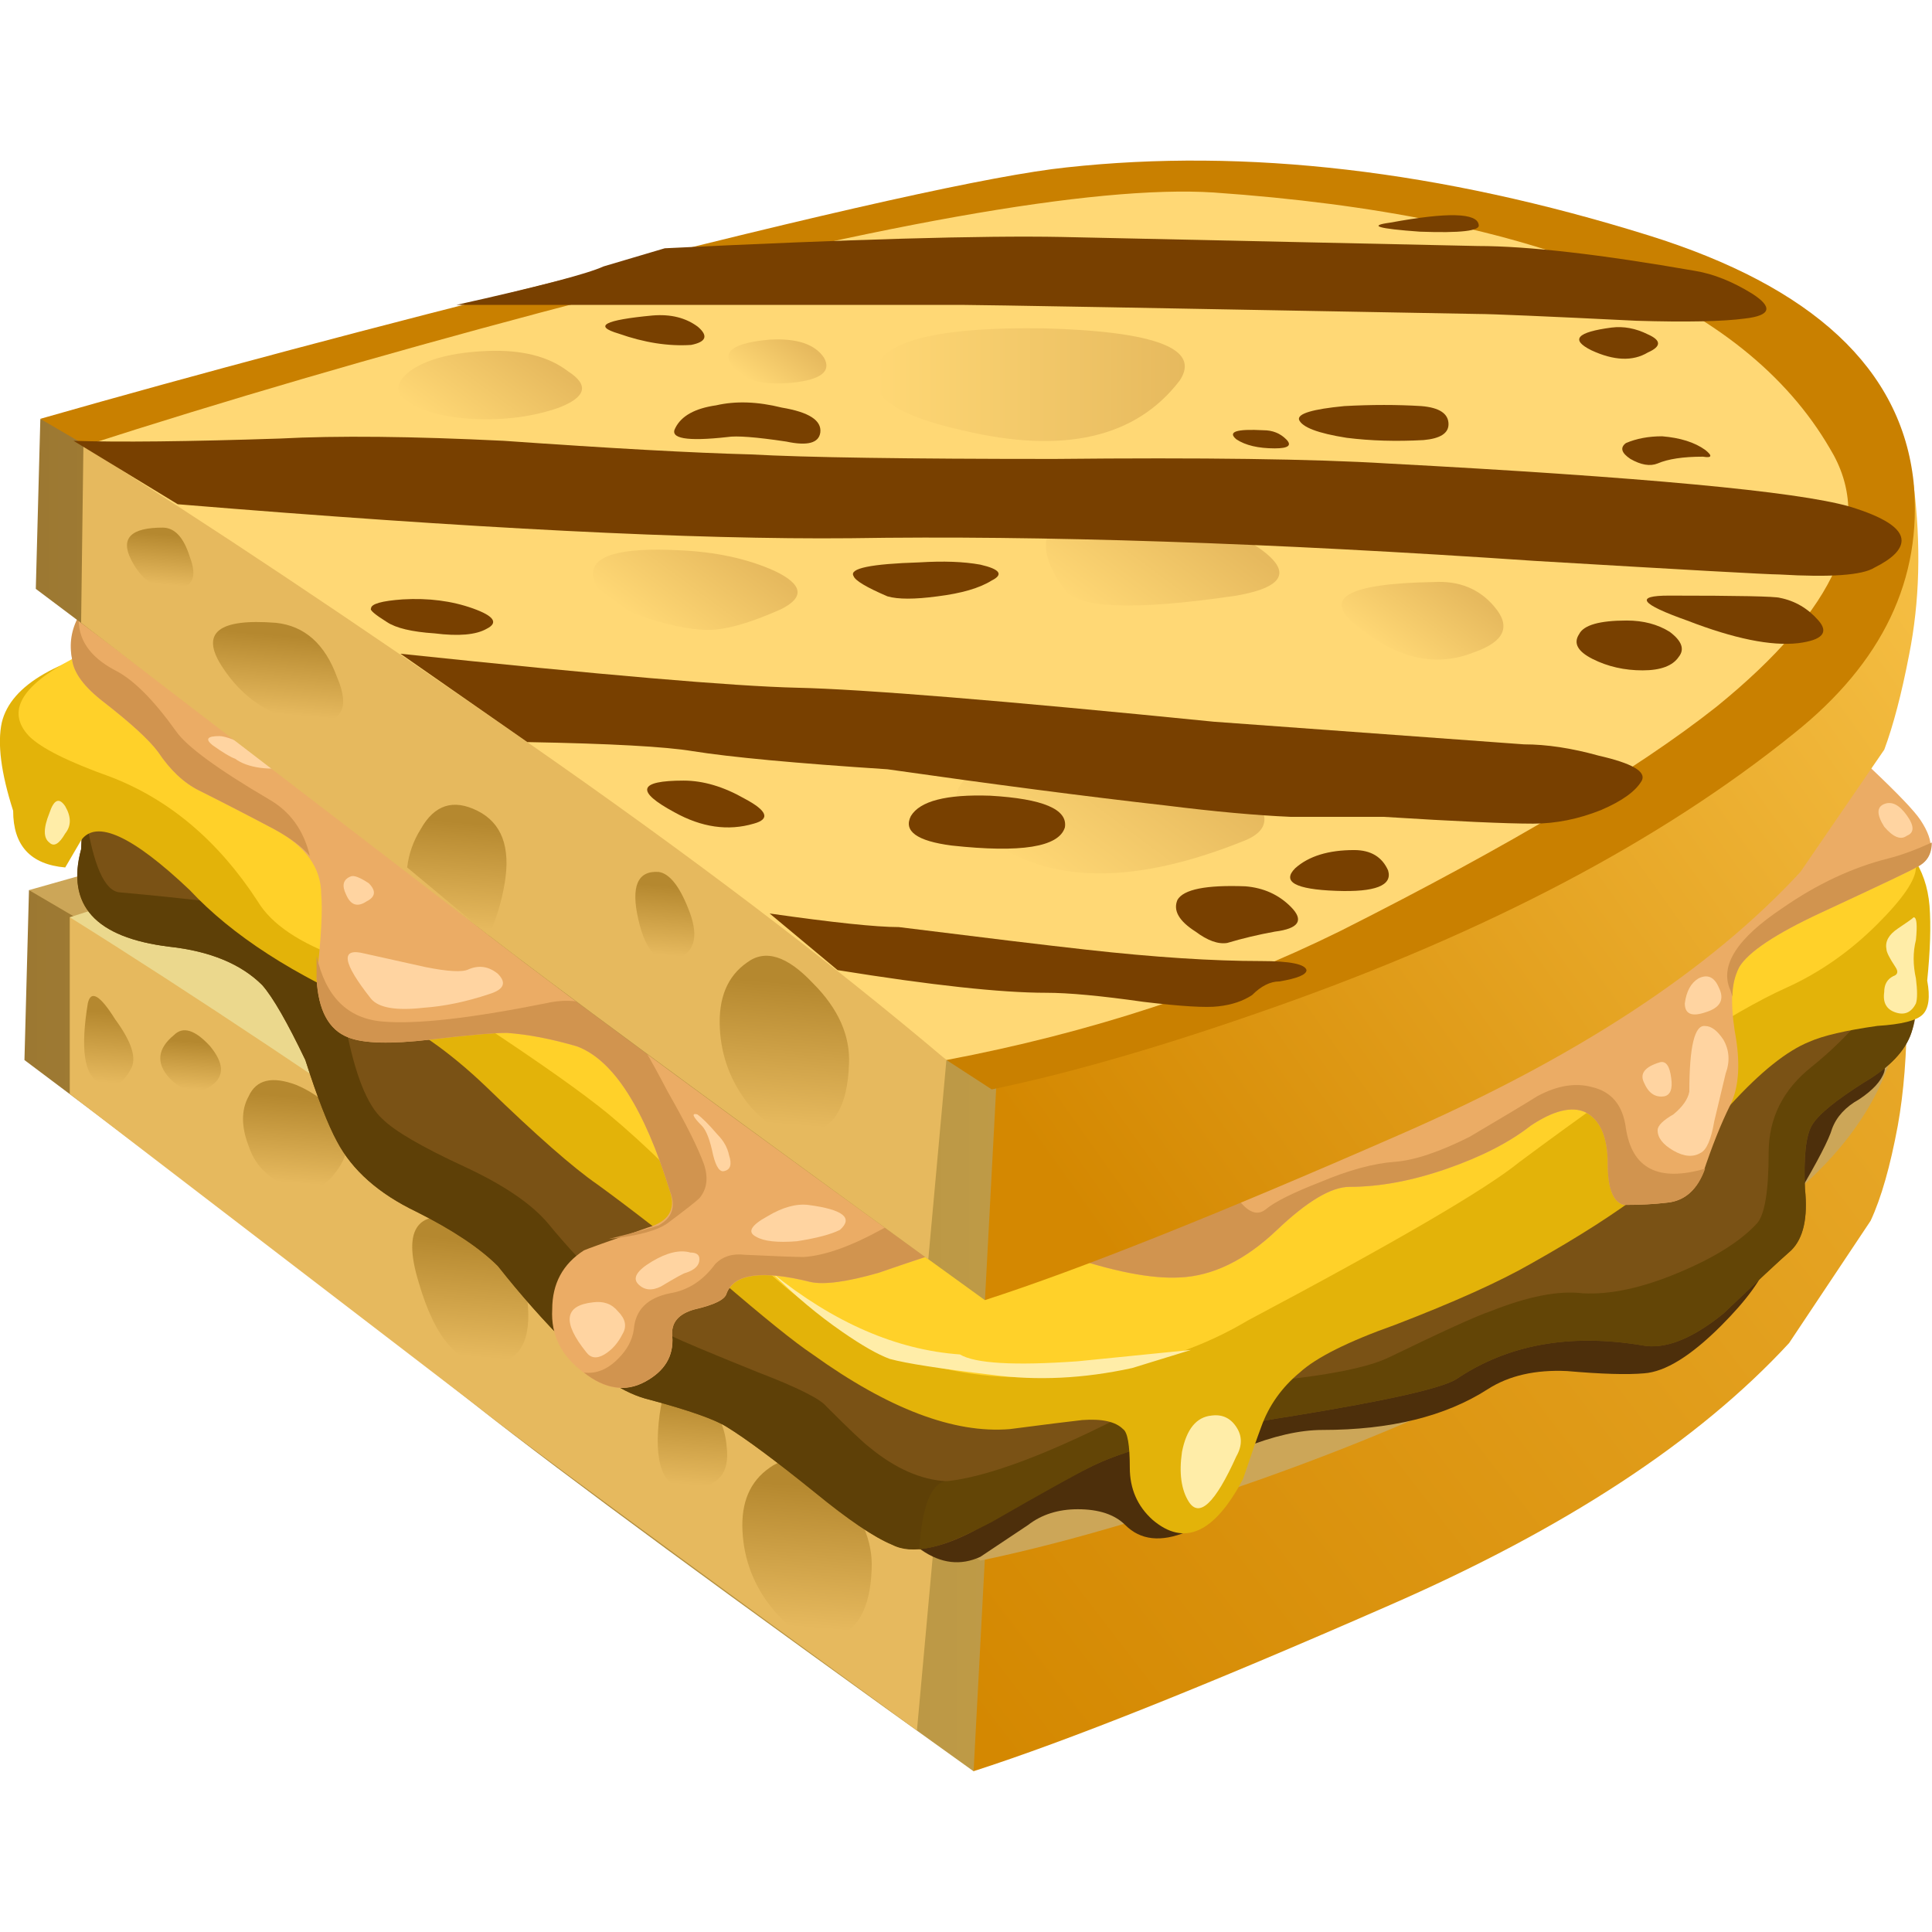 <?xml version="1.0" encoding="UTF-8" standalone="no"?>
<!-- Generator: Adobe Illustrator 15.1.0, SVG Export Plug-In . SVG Version: 6.00 Build 0)  -->

<svg
   xmlns:dc="http://purl.org/dc/elements/1.1/"
   xmlns:cc="http://creativecommons.org/ns#"
   xmlns:rdf="http://www.w3.org/1999/02/22-rdf-syntax-ns#"
   xmlns:svg="http://www.w3.org/2000/svg"
   xmlns="http://www.w3.org/2000/svg"
   xmlns:xlink="http://www.w3.org/1999/xlink"
   xmlns:sodipodi="http://sodipodi.sourceforge.net/DTD/sodipodi-0.dtd"
   xmlns:inkscape="http://www.inkscape.org/namespaces/inkscape"
   version="1.1"
   id="flash0.ai"
   x="0px"
   y="0px"
   width="256"
   height="256"
   viewBox="0 0 256 256"
   xml:space="preserve"
   sodipodi:docname="sandwich_panini.svg"
   inkscape:version="0.92.4 (5da689c313, 2019-01-14)"><title
   id="title1418">Panini</title><defs
   id="defs609" /><sodipodi:namedview
   pagecolor="#ffffff"
   bordercolor="#666666"
   borderopacity="1"
   objecttolerance="10"
   gridtolerance="10"
   guidetolerance="10"
   inkscape:pageopacity="0"
   inkscape:pageshadow="2"
   inkscape:window-width="1920"
   inkscape:window-height="1025"
   id="namedview607"
   showgrid="false"
   inkscape:zoom="0.85437383"
   inkscape:cx="-105.11098"
   inkscape:cy="88.77452"
   inkscape:window-x="-8"
   inkscape:window-y="-8"
   inkscape:window-maximized="1"
   inkscape:current-layer="flash0.ai"
   fit-margin-top="0"
   fit-margin-left="0"
   fit-margin-right="0"
   fit-margin-bottom="0" />
<symbol
   id="flash0.ai_x5F_2_x2F_Layer_13_copy_x2F__x3C_Path_x3E_"
   viewBox="-0.033 -1.033 2.586 1.033"
   transform="translate(-20.719,220.7)">
	<g
   id="Layer_1_21_">
		<path
   style="clip-rule:evenodd;fill:#784000;fill-rule:evenodd"
   d="m 1.75,0 c 1,0 1.067,-0.233 0.2,-0.7 C 1.35,-1.033 0.767,-1.117 0.2,-0.95 -0.167,-0.85 -0.1,-0.666 0.4,-0.4 0.867,-0.133 1.317,0 1.75,0 Z"
   id="path2"
   inkscape:connector-curvature="0" />
	</g>
</symbol>
<symbol
   id="flash0.ai_x5F_2_x2F_Layer_13_copy_x2F__x3C_Path_x3E__x5F_1"
   viewBox="-0.012 -1.257 2.694 1.263"
   transform="translate(-20.719,220.7)">
	<g
   id="Layer_1_20_">
		<path
   style="clip-rule:evenodd;fill:#784000;fill-rule:evenodd"
   d="M 2.65,-0.3 C 2.75,-0.533 2.617,-0.767 2.25,-1 1.983,-1.2 1.75,-1.283 1.55,-1.25 1.217,-1.15 0.867,-1.067 0.5,-1 c -0.533,0.067 -0.65,0.25 -0.35,0.55 0.267,0.267 0.6,0.417 1,0.45 0.867,0.033 1.367,-0.067 1.5,-0.3 z"
   id="path6"
   inkscape:connector-curvature="0" />
	</g>
</symbol>
<symbol
   id="flash0.ai_x5F_2_x2F_Layer_13_copy_x2F__x3C_Path_x3E__x5F_10"
   viewBox="-0.044 -0.657 2.189 0.664"
   transform="translate(-20.719,220.7)">
	<g
   id="Layer_1_11_">
		<path
   style="clip-rule:evenodd;fill:#784000;fill-rule:evenodd"
   d="m 1.1,0 c 1.066,-0.1 1.316,-0.233 0.75,-0.4 -0.567,-0.2 -1.1,-0.283 -1.6,-0.25 -0.333,0.066 -0.383,0.2 -0.15,0.4 0.267,0.2 0.6,0.283 1,0.25 z"
   id="path10"
   inkscape:connector-curvature="0" />
	</g>
</symbol>
<symbol
   id="flash0.ai_x5F_2_x2F_Layer_13_copy_x2F__x3C_Path_x3E__x5F_11"
   viewBox="-0.003 -0.895 3.229 0.909"
   transform="translate(-20.719,220.7)">
	<g
   id="Layer_1_10_">
		<path
   style="clip-rule:evenodd;fill:#784000;fill-rule:evenodd"
   d="m 2.05,-0.75 c -0.2,0.033 -0.633,0 -1.3,-0.1 -0.467,-0.1 -0.717,-0.033 -0.75,0.2 -0.033,0.267 0.25,0.45 0.85,0.55 0.533,0.133 1.017,0.15 1.45,0.05 0.467,-0.067 0.767,-0.233 0.9,-0.5 0.133,-0.233 -0.25,-0.3 -1.15,-0.2 z"
   id="path14"
   inkscape:connector-curvature="0" />
	</g>
</symbol>
<symbol
   id="flash0.ai_x5F_2_x2F_Layer_13_copy_x2F__x3C_Path_x3E__x5F_12"
   viewBox="-0.012 -0.4 1.237 0.408"
   transform="translate(-20.719,220.7)">
	<g
   id="Layer_1_9_">
		<path
   style="clip-rule:evenodd;fill:#784000;fill-rule:evenodd"
   d="M 1.15,-0.2 C 0.95,-0.333 0.667,-0.4 0.3,-0.4 c -0.3,0 -0.383,0.067 -0.25,0.2 0.133,0.133 0.3,0.2 0.5,0.2 0.6,0.033 0.8,-0.033 0.6,-0.2 z"
   id="path18"
   inkscape:connector-curvature="0" />
	</g>
</symbol>
<symbol
   id="flash0.ai_x5F_2_x2F_Layer_13_copy_x2F__x3C_Path_x3E__x5F_13"
   viewBox="0 -0.767 3.302 0.792"
   transform="translate(-20.719,220.7)">
	<g
   id="Layer_1_8_">
		<path
   style="clip-rule:evenodd;fill:#784000;fill-rule:evenodd"
   d="M 0.55,-0.75 C 0.183,-0.717 0,-0.6 0,-0.4 0,-0.167 0.2,-0.033 0.6,0 1.133,0.033 1.7,0.033 2.3,0 3,-0.067 3.334,-0.167 3.3,-0.3 3.233,-0.467 2.883,-0.6 2.25,-0.7 1.717,-0.767 1.15,-0.783 0.55,-0.75 Z"
   id="path22"
   inkscape:connector-curvature="0" />
	</g>
</symbol>
<symbol
   id="flash0.ai_x5F_2_x2F_Layer_13_copy_x2F__x3C_Path_x3E__x5F_14"
   viewBox="0.086 -0.633 1.944 0.633"
   transform="translate(-20.719,220.7)">
	<g
   id="Layer_1_7_">
		<path
   style="clip-rule:evenodd;fill:#784000;fill-rule:evenodd"
   d="m 1.25,-0.6 c -0.233,0.1 -0.567,0.15 -1,0.15 -0.2,-0.033 -0.217,0.017 -0.05,0.15 0.233,0.167 0.55,0.267 0.95,0.3 0.3,0 0.567,-0.05 0.8,-0.15 0.133,-0.1 0.1,-0.217 -0.1,-0.35 -0.233,-0.133 -0.433,-0.167 -0.6,-0.1 z"
   id="path26"
   inkscape:connector-curvature="0" />
	</g>
</symbol>
<symbol
   id="flash0.ai_x5F_2_x2F_Layer_13_copy_x2F__x3C_Path_x3E__x5F_15"
   viewBox="-0.016 -1.867 28.916 1.874"
   transform="translate(-20.719,220.7)">
	<g
   id="Layer_1_6_">
		<path
   style="clip-rule:evenodd;fill:#784000;fill-rule:evenodd"
   d="M 25.65,-0.65 C 26.017,-0.817 27.1,-1.1 28.9,-1.5 H 17.7 c -0.367,0 -4.15,-0.067 -11.35,-0.2 -0.3,0 -1.467,-0.05 -3.5,-0.15 -1.1,-0.033 -1.9,-0.017 -2.4,0.05 -0.567,0.067 -0.617,0.25 -0.15,0.55 0.434,0.267 0.85,0.433 1.25,0.5 2.1,0.367 3.7,0.55 4.8,0.55 l 9.2,0.2 c 1.733,0.033 4.65,-0.05 8.75,-0.25 z"
   id="path30"
   inkscape:connector-curvature="0" />
	</g>
</symbol>
<symbol
   id="flash0.ai_x5F_2_x2F_Layer_13_copy_x2F__x3C_Path_x3E__x5F_16"
   viewBox="0 -3.079 40.35 3.069"
   transform="translate(-20.719,220.7)">
	<g
   id="Layer_1_5_">
		<path
   style="clip-rule:evenodd;fill:#784000;fill-rule:evenodd"
   d="M 38.05,-1.5 C 31.583,-2.033 26.633,-2.283 23.2,-2.25 19,-2.183 13.967,-2.35 8.1,-2.75 4.733,-2.95 2.933,-3.05 2.7,-3.05 1.567,-3.117 0.867,-3.067 0.6,-2.9 0.2,-2.7 0,-2.5 0,-2.3 c 0,0.267 0.383,0.517 1.15,0.75 1.167,0.333 4.567,0.65 10.2,0.95 1.633,0.1 4.083,0.133 7.35,0.1 3.267,0 5.5,0.033 6.7,0.1 1.267,0.033 3.083,0.133 5.45,0.3 2.033,0.1 3.683,0.117 4.95,0.05 2.034,-0.067 3.55,-0.083 4.55,-0.05 z"
   id="path34"
   inkscape:connector-curvature="0" />
	</g>
</symbol>
<symbol
   id="flash0.ai_x5F_2_x2F_Layer_13_copy_x2F__x3C_Path_x3E__x5F_17"
   viewBox="-0.018 -3.75 27.418 3.75"
   transform="translate(-20.719,220.7)">
	<g
   id="Layer_1_4_">
		<path
   style="clip-rule:evenodd;fill:#784000;fill-rule:evenodd"
   d="m 27.4,0 -2.8,-1.95 c -1.833,-0.033 -3.05,-0.1 -3.65,-0.2 -0.833,-0.133 -2.267,-0.267 -4.3,-0.4 -2.333,-0.333 -4.383,-0.6 -6.15,-0.8 -1.067,-0.133 -1.983,-0.217 -2.75,-0.25 -0.8,0 -1.483,0 -2.05,0 C 4.1,-3.7 3,-3.75 2.4,-3.75 c -0.5,0 -1,0.1 -1.5,0.3 -0.467,0.2 -0.767,0.417 -0.9,0.65 -0.1,0.2 0.217,0.383 0.95,0.55 C 1.55,-2.083 2.1,-2 2.6,-2 l 6.85,0.5 c 4.667,0.467 7.733,0.717 9.2,0.75 1.4,0.033 4.317,0.283 8.75,0.75 z"
   id="path38"
   inkscape:connector-curvature="0" />
	</g>
</symbol>
<symbol
   id="flash0.ai_x5F_2_x2F_Layer_13_copy_x2F__x3C_Path_x3E__x5F_18"
   viewBox="0 -2.062 11.85 2.062"
   transform="translate(-20.719,220.7)">
	<g
   id="Layer_1_3_">
		<path
   style="clip-rule:evenodd;fill:#784000;fill-rule:evenodd"
   d="m 10.35,-1.25 c -2.067,-0.333 -3.6,-0.5 -4.6,-0.5 -0.5,0 -1.217,-0.067 -2.15,-0.2 C 2.767,-2.05 2.217,-2.083 1.95,-2.05 1.65,-2.017 1.4,-1.933 1.2,-1.8 1,-1.6 0.8,-1.5 0.6,-1.5 0.2,-1.433 0,-1.35 0,-1.25 c 0.033,0.133 0.367,0.2 1,0.2 1.067,0 2.35,0.083 3.85,0.25 0.9,0.1 2.283,0.267 4.15,0.5 0.5,0 1.45,0.1 2.85,0.3 z"
   id="path42"
   inkscape:connector-curvature="0" />
	</g>
</symbol>
<symbol
   id="flash0.ai_x5F_2_x2F_Layer_13_copy_x2F__x3C_Path_x3E__x5F_2"
   viewBox="-0.016 -0.904 2.178 0.904"
   transform="translate(-20.719,220.7)">
	<g
   id="Layer_1_19_">
		<path
   style="clip-rule:evenodd;fill:#784000;fill-rule:evenodd"
   d="m 0.75,0 c 0.567,0 1,-0.133 1.3,-0.4 0.3,-0.3 0,-0.467 -0.9,-0.5 C 0.283,-0.933 -0.1,-0.783 0,-0.45 0.133,-0.15 0.383,0 0.75,0 Z"
   id="path46"
   inkscape:connector-curvature="0" />
	</g>
</symbol>
<symbol
   id="flash0.ai_x5F_2_x2F_Layer_13_copy_x2F__x3C_Path_x3E__x5F_3"
   viewBox="-0.005 -1.169 3.45 1.174"
   transform="translate(-20.719,220.7)">
	<g
   id="Layer_1_18_">
		<path
   style="clip-rule:evenodd;fill:#784000;fill-rule:evenodd"
   d="M 3.4,-0.45 C 3.567,-0.783 3.267,-1 2.5,-1.1 0.967,-1.267 0.133,-1.133 0,-0.7 -0.067,-0.3 0.483,-0.067 1.65,0 2.617,0.033 3.2,-0.117 3.4,-0.45 Z"
   id="path50"
   inkscape:connector-curvature="0" />
	</g>
</symbol>
<symbol
   id="flash0.ai_x5F_2_x2F_Layer_13_copy_x2F__x3C_Path_x3E__x5F_4"
   viewBox="-0.045 -0.783 2.701 0.792"
   transform="translate(-20.719,220.7)">
	<g
   id="Layer_1_17_">
		<path
   style="clip-rule:evenodd;fill:#784000;fill-rule:evenodd"
   d="M 1.95,0 C 2.416,-0.033 2.65,-0.1 2.65,-0.2 2.683,-0.233 2.567,-0.333 2.3,-0.5 2.1,-0.633 1.75,-0.717 1.25,-0.75 0.717,-0.817 0.333,-0.783 0.1,-0.65 -0.167,-0.517 -0.067,-0.367 0.4,-0.2 0.867,-0.033 1.383,0.033 1.95,0 Z"
   id="path54"
   inkscape:connector-curvature="0" />
	</g>
</symbol>
<symbol
   id="flash0.ai_x5F_2_x2F_Layer_13_copy_x2F__x3C_Path_x3E__x5F_5"
   viewBox="-0.002 -0.85 3.215 0.817"
   transform="translate(-20.719,220.7)">
	<g
   id="Layer_1_16_">
		<path
   style="clip-rule:evenodd;fill:#784000;fill-rule:evenodd"
   d="M 1.75,-0.05 C 2.817,-0.083 3.3,-0.183 3.2,-0.35 3.167,-0.45 2.917,-0.6 2.45,-0.8 c -0.233,-0.067 -0.6,-0.067 -1.1,0 -0.533,0.066 -0.934,0.183 -1.2,0.35 -0.267,0.133 -0.183,0.25 0.25,0.35 0.367,0.067 0.817,0.083 1.35,0.05 z"
   id="path58"
   inkscape:connector-curvature="0" />
	</g>
</symbol>
<symbol
   id="flash0.ai_x5F_2_x2F_Layer_13_copy_x2F__x3C_Path_x3E__x5F_6"
   viewBox="-0.017 -1.1 2.324 1.1"
   transform="translate(-20.719,220.7)">
	<g
   id="Layer_1_15_">
		<path
   style="clip-rule:evenodd;fill:#784000;fill-rule:evenodd"
   d="M 1.2,0 C 1.8,0 2.15,-0.1 2.25,-0.3 2.383,-0.5 2.283,-0.683 1.95,-0.85 1.617,-1.017 1.25,-1.1 0.85,-1.1 c -0.4,0 -0.667,0.1 -0.8,0.3 -0.133,0.167 -0.066,0.35 0.2,0.55 C 0.517,-0.083 0.833,0 1.2,0 Z"
   id="path62"
   inkscape:connector-curvature="0" />
	</g>
</symbol>
<symbol
   id="flash0.ai_x5F_2_x2F_Layer_13_copy_x2F__x3C_Path_x3E__x5F_63"
   viewBox="0.033 -12.12 21.33 12.096"
   transform="translate(-20.719,220.7)">
	<g
   id="Layer_1_2_">
		<path
   style="clip-rule:evenodd;fill:#4d2f0b;fill-rule:evenodd"
   d="m 20,-12 c -0.5,0.333 -0.85,0.567 -1.05,0.7 -0.3,0.233 -0.667,0.35 -1.1,0.35 -0.467,0 -0.817,-0.117 -1.05,-0.35 -0.333,-0.333 -0.783,-0.383 -1.35,-0.15 l -0.15,1.1 c -0.033,0.233 -0.4,0.483 -1.1,0.75 -0.667,0.267 -1.25,0.4 -1.75,0.4 -1.5,0 -2.717,0.3 -3.65,0.9 C 8.333,-8 7.75,-7.867 7.05,-7.9 6.283,-7.967 5.717,-7.983 5.35,-7.95 4.883,-7.917 4.317,-7.567 3.65,-6.9 3.083,-6.333 2.733,-5.85 2.6,-5.45 2.533,-5.183 2.317,-4.7 1.95,-4 1.517,-3.267 1.267,-2.783 1.2,-2.55 1.1,-2.283 0.9,-2.067 0.6,-1.9 c -0.3,0.2 -0.483,0.4 -0.55,0.6 -0.133,0.466 0.534,0.883 2,1.25 0.933,0.267 4.517,-1.55 10.75,-5.45 6.2,-3.9 9.034,-6.017 8.5,-6.35 -0.433,-0.3 -0.867,-0.35 -1.3,-0.15 z"
   id="path66"
   inkscape:connector-curvature="0" />
	</g>
</symbol>
<symbol
   id="flash0.ai_x5F_2_x2F_Layer_13_copy_x2F__x3C_Path_x3E__x5F_7"
   viewBox="-0.006 -1.114 3.896 1.064"
   transform="translate(-20.719,220.7)">
	<g
   id="Layer_1_14_">
		<path
   style="clip-rule:evenodd;fill:#784000;fill-rule:evenodd"
   d="M 3.4,-0.05 C 4.167,-0.05 4.033,-0.234 3,-0.6 1.967,-1 1.15,-1.167 0.55,-1.1 c -0.533,0.067 -0.683,0.233 -0.45,0.5 0.233,0.267 0.517,0.434 0.85,0.5 0.1,0.033 0.917,0.05 2.45,0.05 z"
   id="path70"
   inkscape:connector-curvature="0" />
	</g>
</symbol>
<symbol
   id="flash0.ai_x5F_2_x2F_Layer_13_copy_x2F__x3C_Path_x3E__x5F_8"
   viewBox="-0.002 -0.36 2.214 0.374"
   transform="translate(-20.719,220.7)">
	<g
   id="Layer_1_13_">
		<path
   style="clip-rule:evenodd;fill:#784000;fill-rule:evenodd"
   d="M 1.3,-0.35 C 0.4,-0.383 -0.033,-0.333 0,-0.2 0.033,0.067 0.683,0.084 1.95,-0.15 2.45,-0.217 2.233,-0.283 1.3,-0.35 Z"
   id="path74"
   inkscape:connector-curvature="0" />
	</g>
</symbol>
<symbol
   id="flash0.ai_x5F_2_x2F_Layer_13_copy_x2F__x3C_Path_x3E__x5F_9"
   viewBox="-0.025 -0.688 1.74 0.698"
   transform="translate(-20.719,220.7)">
	<g
   id="Layer_1_12_">
		<path
   style="clip-rule:evenodd;fill:#784000;fill-rule:evenodd"
   d="M 1,0 C 1.767,-0.1 1.917,-0.267 1.45,-0.5 0.95,-0.733 0.533,-0.75 0.2,-0.55 c -0.3,0.133 -0.3,0.267 0,0.4 C 0.467,-0.017 0.733,0.033 1,0 Z"
   id="path78"
   inkscape:connector-curvature="0" />
	</g>
</symbol>


<g
   id="g604"
   transform="matrix(8.004,0,0,8.004,-165.845,-47.842)">
	
		<linearGradient
   id="SVGID_23_"
   gradientUnits="userSpaceOnUse"
   x1="17.501"
   y1="25.875"
   x2="42.126"
   y2="25.875"
   gradientTransform="matrix(-0.75,0,0,0.75,52.7,8.6)">
		<stop
   offset="0"
   style="stop-color:#C4A04A"
   id="stop346" />
		<stop
   offset="1"
   style="stop-color:#9C7832"
   id="stop348" />
	</linearGradient>
	<path
   style="clip-rule:evenodd;fill:url(#SVGID_23_);fill-rule:evenodd"
   d="m 21.2,20.713 -0.075,2.813 c 3,2.25 5.5,4.162 7.5,5.737 1.424,1.125 4.163,3.138 8.212,6.037 L 39.574,30.763 39.013,27.2 C 38.038,26.551 36.963,25.9 35.788,25.25 33.437,23.926 31.8,23.225 30.875,23.15 29.375,23.025 26.15,22.213 21.2,20.713 Z"
   id="path351"
   inkscape:connector-curvature="0" />
	<path
   style="clip-rule:evenodd;fill:#e6b95e;fill-rule:evenodd"
   d="m 21.875,21.162 v 2.926 l 6.75,5.175 c 0.625,0.5 3.05,2.287 7.275,5.362 l 0.3,-3.3 -0.263,-1.875 2.362,-2.7 c -3.649,-2.3 -6.125,-3.5 -7.425,-3.6 -1.175,-0.075 -3.813,-0.713 -7.913,-1.913 z"
   id="path353"
   inkscape:connector-curvature="0" />
	
		<linearGradient
   id="SVGID_24_"
   gradientUnits="userSpaceOnUse"
   x1="-16.413"
   y1="10.657"
   x2="37.79"
   y2="10.657"
   gradientTransform="matrix(-0.595,0.457,0.457,0.595,52.7,8.6)">
		<stop
   offset="0"
   style="stop-color:#FDCB53"
   id="stop355" />
		<stop
   offset="1"
   style="stop-color:#D48801"
   id="stop357" />
	</linearGradient>
	<path
   style="clip-rule:evenodd;fill:url(#SVGID_24_);fill-rule:evenodd"
   d="M 52.288,22.7 52.213,21.8 C 42.237,22.7 37,23.15 36.5,23.15 l 0.638,6.487 -0.3,5.662 c 1.55,-0.499 3.838,-1.412 6.862,-2.737 2.925,-1.275 5.138,-2.725 6.638,-4.35 l 1.35,-2.025 c 0.175,-0.375 0.325,-0.9 0.45,-1.575 0.099,-0.549 0.15,-1.187 0.15,-1.912 z"
   id="path360"
   inkscape:connector-curvature="0" />
	<path
   style="clip-rule:evenodd;fill:#cca658;fill-rule:evenodd"
   d="m 52.213,21.763 c -0.2,-1.875 -1.663,-3.237 -4.388,-4.087 -3.45,-1.075 -6.662,-1.45 -9.638,-1.125 -1.175,0.125 -3.925,0.737 -8.25,1.837 -3.199,0.8 -6.112,1.575 -8.737,2.325 l 10.612,6.225 4.388,4.388 0.75,0.487 c 1.325,-0.275 2.875,-0.725 4.65,-1.35 3.524,-1.25 6.388,-2.763 8.587,-4.538 1.501,-1.175 2.175,-2.563 2.026,-4.162 z"
   id="path362"
   inkscape:connector-curvature="0" />
	<path
   style="clip-rule:evenodd;fill:#ebd88d;fill-rule:evenodd"
   d="m 29.188,26.037 c 2.7,1.875 5.038,3.638 7.012,5.288 2.35,-0.425 4.513,-1.138 6.487,-2.138 2.825,-1.425 4.9,-2.662 6.226,-3.713 2,-1.625 2.638,-3.05 1.912,-4.274 C 49.4,18.75 46,17.337 40.625,16.962 38.65,16.837 34.925,17.5 29.45,18.95 c -2.726,0.725 -5.25,1.462 -7.575,2.212 2,1.25 4.438,2.875 7.313,4.875 z"
   id="path364"
   inkscape:connector-curvature="0" />
	
		<use
   xlink:href="#flash0.ai_x5F_2_x2F_Layer_13_copy_x2F__x3C_Path_x3E__x5F_63"
   width="21.33"
   height="12.096"
   x="0.033"
   y="-12.12"
   transform="matrix(-0.75,0,0,-0.75,36.411,188.275)"
   style="overflow:visible;opacity:0.5;enable-background:new"
   id="use366" />
	
		<linearGradient
   id="SVGID_25_"
   gradientUnits="userSpaceOnUse"
   x1="31.166"
   y1="-22.305"
   x2="34.301"
   y2="-22.305"
   gradientTransform="matrix(-0.06,0.748,0.748,0.06,52.7,8.601)">
		<stop
   offset="0"
   style="stop-color:#B5882F"
   id="stop368" />
		<stop
   offset="1"
   style="stop-color:#E6B95E"
   id="stop370" />
	</linearGradient>
	<path
   style="clip-rule:evenodd;fill:url(#SVGID_25_);fill-rule:evenodd"
   d="m 35.15,31.963 c 0.024,-0.476 -0.175,-0.938 -0.601,-1.388 -0.425,-0.425 -0.787,-0.525 -1.087,-0.3 -0.325,0.225 -0.475,0.575 -0.45,1.05 0.024,0.476 0.188,0.899 0.487,1.274 0.325,0.4 0.662,0.563 1.013,0.488 0.4,-0.1 0.613,-0.475 0.638,-1.124 z"
   id="path373"
   inkscape:connector-curvature="0" />
	
		<linearGradient
   id="SVGID_26_"
   gradientUnits="userSpaceOnUse"
   x1="29.374"
   y1="-25.065"
   x2="31.305"
   y2="-25.065"
   gradientTransform="matrix(-0.058,0.748,0.748,0.058,52.7,8.6)">
		<stop
   offset="0"
   style="stop-color:#B5882F"
   id="stop375" />
		<stop
   offset="1"
   style="stop-color:#E6B95E"
   id="stop377" />
	</linearGradient>
	<path
   style="clip-rule:evenodd;fill:url(#SVGID_26_);fill-rule:evenodd"
   d="m 32.3,29 c -0.375,-0.399 -0.6,-0.225 -0.675,0.525 -0.075,0.775 0.112,1.138 0.563,1.087 0.426,-0.024 0.613,-0.25 0.563,-0.675 C 32.726,29.588 32.575,29.275 32.3,29 Z"
   id="path380"
   inkscape:connector-curvature="0" />
	
		<linearGradient
   id="SVGID_27_"
   gradientUnits="userSpaceOnUse"
   x1="26.28"
   y1="-30.242"
   x2="28.863"
   y2="-30.242"
   gradientTransform="matrix(-0.058,0.748,0.748,0.058,52.7,8.6)">
		<stop
   offset="0"
   style="stop-color:#B5882F"
   id="stop382" />
		<stop
   offset="1"
   style="stop-color:#E6B95E"
   id="stop384" />
	</linearGradient>
	<path
   style="clip-rule:evenodd;fill:url(#SVGID_27_);fill-rule:evenodd"
   d="m 28.438,26.188 c -0.8,-0.225 -1.063,0.112 -0.788,1.013 0.275,0.95 0.675,1.4 1.201,1.35 0.475,-0.024 0.675,-0.375 0.6,-1.05 C 29.35,26.8 29.013,26.363 28.438,26.188 Z"
   id="path387"
   inkscape:connector-curvature="0" />
	
		<linearGradient
   id="SVGID_28_"
   gradientUnits="userSpaceOnUse"
   x1="23.475"
   y1="-34.326"
   x2="25.381"
   y2="-34.326"
   gradientTransform="matrix(-0.059,0.748,0.748,0.059,52.7,8.6)">
		<stop
   offset="0"
   style="stop-color:#B5882F"
   id="stop389" />
		<stop
   offset="1"
   style="stop-color:#E6B95E"
   id="stop391" />
	</linearGradient>
	<path
   style="clip-rule:evenodd;fill:url(#SVGID_28_);fill-rule:evenodd"
   d="m 25.625,23.938 c -0.401,-0.15 -0.663,-0.088 -0.788,0.188 -0.125,0.225 -0.125,0.5 0,0.825 0.1,0.3 0.3,0.513 0.601,0.638 0.349,0.149 0.625,0.087 0.825,-0.188 0.225,-0.275 0.262,-0.55 0.113,-0.825 -0.15,-0.275 -0.401,-0.488 -0.751,-0.638 z"
   id="path394"
   inkscape:connector-curvature="0" />
	
		<linearGradient
   id="SVGID_29_"
   gradientUnits="userSpaceOnUse"
   x1="22.162"
   y1="-36.911"
   x2="23.215"
   y2="-36.911"
   gradientTransform="matrix(-0.053,0.748,0.748,0.053,52.7,8.6)">
		<stop
   offset="0"
   style="stop-color:#B5882F"
   id="stop396" />
		<stop
   offset="1"
   style="stop-color:#E6B95E"
   id="stop398" />
	</linearGradient>
	<path
   style="clip-rule:evenodd;fill:url(#SVGID_29_);fill-rule:evenodd"
   d="m 23.601,23.112 c -0.275,0.226 -0.301,0.463 -0.076,0.713 0.25,0.25 0.488,0.288 0.712,0.112 0.2,-0.15 0.188,-0.362 -0.037,-0.638 -0.25,-0.274 -0.45,-0.336 -0.599,-0.187 z"
   id="path401"
   inkscape:connector-curvature="0" />
	
		<linearGradient
   id="SVGID_30_"
   gradientUnits="userSpaceOnUse"
   x1="21.995"
   y1="-38.532"
   x2="23.55"
   y2="-38.532"
   gradientTransform="matrix(-0.06,0.748,0.748,0.06,52.701,8.6)">
		<stop
   offset="0"
   style="stop-color:#B5882F"
   id="stop403" />
		<stop
   offset="1"
   style="stop-color:#E6B95E"
   id="stop405" />
	</linearGradient>
	<path
   style="clip-rule:evenodd;fill:url(#SVGID_30_);fill-rule:evenodd"
   d="m 22.362,23.9 c 0.2,0.125 0.375,0.05 0.525,-0.226 0.101,-0.175 0.013,-0.45 -0.262,-0.825 -0.25,-0.399 -0.401,-0.487 -0.451,-0.262 -0.123,0.751 -0.061,1.188 0.188,1.313 z"
   id="path408"
   inkscape:connector-curvature="0" />
	<path
   style="clip-rule:evenodd;fill:#7a5215;fill-rule:evenodd"
   d="m 22.212,19.25 c -0.1,0.175 -0.149,0.438 -0.149,0.787 -0.25,0.926 0.237,1.463 1.462,1.613 0.675,0.074 1.188,0.287 1.538,0.637 0.175,0.2 0.413,0.613 0.712,1.238 0.2,0.625 0.375,1.074 0.525,1.35 0.251,0.475 0.688,0.862 1.313,1.162 0.6,0.301 1.051,0.601 1.35,0.9 0.375,0.475 0.763,0.913 1.163,1.313 0.475,0.5 0.925,0.8 1.351,0.9 0.649,0.175 1.074,0.324 1.274,0.449 0.325,0.2 0.813,0.563 1.463,1.088 0.55,0.45 0.975,0.738 1.274,0.862 0.325,0.15 0.775,0.075 1.351,-0.225 0.75,-0.45 1.412,-0.813 1.987,-1.088 0.625,-0.3 1.737,-0.575 3.338,-0.825 1.524,-0.249 2.412,-0.449 2.662,-0.6 0.85,-0.574 1.875,-0.762 3.075,-0.563 0.375,0.075 0.825,-0.1 1.35,-0.525 0.55,-0.524 0.925,-0.875 1.125,-1.05 0.2,-0.2 0.275,-0.537 0.226,-1.013 -0.025,-0.524 0.013,-0.875 0.112,-1.05 0.099,-0.175 0.388,-0.412 0.862,-0.712 0.425,-0.25 0.688,-0.525 0.787,-0.825 0.126,-0.35 0.088,-0.663 -0.112,-0.938 -0.075,-0.101 -0.337,-0.375 -0.787,-0.825 -0.275,-0.274 -0.413,-0.537 -0.413,-0.787 0.051,-0.351 0.088,-0.663 0.113,-0.938 0.05,-0.35 -0.362,-0.9 -1.238,-1.65 -0.824,-0.675 -1.399,-1.037 -1.725,-1.087 -3.075,-0.3 -7.575,-0.35 -13.5,-0.15 -6.3,0.25 -9.938,0.688 -10.912,1.313 -0.901,0.577 -1.427,0.989 -1.577,1.239 z"
   id="path410"
   inkscape:connector-curvature="0" />
	<path
   style="clip-rule:evenodd;fill:#5e4007;fill-rule:evenodd"
   d="m 22.138,19.475 c -0.025,0.1 -0.05,0.288 -0.075,0.562 -0.25,0.926 0.237,1.463 1.462,1.613 0.675,0.074 1.188,0.287 1.538,0.637 0.175,0.2 0.413,0.613 0.712,1.238 0.2,0.625 0.375,1.074 0.525,1.35 0.251,0.475 0.688,0.862 1.313,1.162 0.6,0.301 1.051,0.601 1.35,0.9 0.375,0.475 0.763,0.913 1.163,1.313 0.475,0.5 0.925,0.8 1.351,0.9 0.649,0.175 1.074,0.324 1.274,0.449 0.325,0.2 0.813,0.563 1.463,1.088 0.55,0.45 0.975,0.738 1.274,0.862 0.325,0.175 0.838,0.063 1.538,-0.337 -0.125,-0.45 -0.338,-0.688 -0.638,-0.713 -0.425,-0.024 -0.85,-0.212 -1.275,-0.563 -0.1,-0.075 -0.337,-0.3 -0.712,-0.675 -0.1,-0.125 -0.475,-0.313 -1.125,-0.563 C 32.475,28.375 32,28.175 31.851,28.1 31.175,27.701 30.488,27.076 29.788,26.225 29.513,25.901 29.05,25.588 28.4,25.287 27.7,24.963 27.25,24.7 27.05,24.5 26.8,24.275 26.601,23.775 26.45,23 26.299,22.225 26.112,21.713 25.887,21.463 25.587,21.162 25.012,20.975 24.162,20.9 23.737,20.85 23.249,20.799 22.699,20.75 22.45,20.725 22.263,20.3 22.138,19.475 Z"
   id="path412"
   inkscape:connector-curvature="0" />
	<path
   style="clip-rule:evenodd;fill:#634506;fill-rule:evenodd"
   d="m 50.375,26.675 c 0.2,-0.2 0.275,-0.537 0.226,-1.013 -0.025,-0.524 0.013,-0.875 0.112,-1.05 C 50.812,24.437 51.101,24.2 51.575,23.9 52,23.65 52.263,23.375 52.362,23.075 52.488,22.675 52.4,22.3 52.1,21.95 c -0.275,0.6 -0.737,1.162 -1.388,1.688 -0.474,0.375 -0.712,0.85 -0.712,1.425 0,0.625 -0.063,1.013 -0.188,1.162 -0.275,0.301 -0.712,0.575 -1.313,0.825 -0.6,0.251 -1.125,0.362 -1.575,0.338 -0.399,-0.05 -0.912,0.05 -1.537,0.3 -0.225,0.075 -0.774,0.325 -1.65,0.75 -0.35,0.176 -1.037,0.313 -2.063,0.412 -1.024,0.101 -1.762,0.263 -2.212,0.488 -1.351,0.699 -2.375,1.087 -3.075,1.162 -0.25,0.025 -0.399,0.4 -0.45,1.125 0.275,-0.024 0.675,-0.175 1.2,-0.45 0.825,-0.475 1.388,-0.787 1.688,-0.938 0.625,-0.3 1.737,-0.575 3.338,-0.825 1.524,-0.249 2.412,-0.449 2.662,-0.6 0.85,-0.574 1.875,-0.762 3.075,-0.563 0.375,0.075 0.825,-0.1 1.35,-0.525 0.55,-0.524 0.925,-0.874 1.125,-1.049 z"
   id="path414"
   inkscape:connector-curvature="0" />
	<path
   style="clip-rule:evenodd;fill:#e3b309;fill-rule:evenodd"
   d="m 20.75,17.938 c -0.076,0.35 -0.012,0.838 0.188,1.462 0,0.575 0.287,0.888 0.862,0.938 l 0.263,-0.45 c 0.25,-0.35 0.85,-0.075 1.799,0.825 0.7,0.75 1.725,1.412 3.076,1.987 0.6,0.25 1.212,0.675 1.837,1.274 0.826,0.801 1.438,1.338 1.837,1.613 0.55,0.4 1.226,0.925 2.025,1.574 0.726,0.625 1.237,1.038 1.537,1.238 1.251,0.899 2.338,1.313 3.263,1.237 0.575,-0.075 0.976,-0.125 1.2,-0.15 0.325,-0.024 0.55,0.025 0.675,0.15 0.075,0.05 0.112,0.263 0.112,0.638 0,0.35 0.126,0.637 0.375,0.862 0.525,0.45 1.025,0.225 1.5,-0.675 0.126,-0.375 0.226,-0.663 0.301,-0.863 0.125,-0.35 0.337,-0.649 0.637,-0.899 0.275,-0.25 0.801,-0.513 1.575,-0.788 0.976,-0.375 1.726,-0.712 2.25,-1.012 0.801,-0.45 1.425,-0.851 1.875,-1.2 0.351,-0.3 0.825,-0.775 1.425,-1.425 0.501,-0.55 0.938,-0.9 1.313,-1.051 0.226,-0.1 0.601,-0.188 1.125,-0.262 0.4,-0.025 0.65,-0.088 0.75,-0.188 0.101,-0.101 0.126,-0.288 0.075,-0.563 0.051,-0.5 0.063,-0.913 0.038,-1.238 -0.051,-0.625 -0.375,-1.087 -0.976,-1.387 -1.125,-0.85 -1.875,-1.35 -2.25,-1.5 -2.05,-0.85 -6.575,-1.413 -13.575,-1.688 -6.475,-0.25 -10.725,-0.188 -12.75,0.188 -1.424,0.277 -2.212,0.728 -2.362,1.353 z"
   id="path416"
   inkscape:connector-curvature="0" />
	<path
   style="clip-rule:evenodd;fill:#ffd129;fill-rule:evenodd"
   d="m 21.913,16.888 c -0.851,0.45 -1.088,0.875 -0.713,1.275 0.2,0.2 0.649,0.425 1.35,0.675 0.975,0.375 1.788,1.063 2.438,2.063 0.225,0.375 0.688,0.688 1.388,0.938 0.95,0.325 1.7,0.675 2.25,1.05 1.025,0.675 1.75,1.188 2.174,1.537 0.601,0.5 1.251,1.138 1.95,1.913 1.45,1.625 3.075,2.438 4.875,2.438 1.45,0 2.7,-0.313 3.75,-0.938 2.45,-1.3 3.95,-2.176 4.5,-2.625 2.05,-1.525 3.525,-2.487 4.425,-2.888 0.55,-0.25 1.051,-0.601 1.5,-1.05 0.426,-0.425 0.638,-0.738 0.638,-0.938 0,-0.176 -0.263,-0.45 -0.787,-0.825 -0.5,-0.375 -0.976,-0.638 -1.425,-0.788 -0.101,-0.025 -1.088,-0.587 -2.963,-1.688 -1.675,-1 -2.85,-1.525 -3.525,-1.575 -2.699,-0.15 -6.699,-0.075 -12,0.225 -5.65,0.326 -8.925,0.726 -9.825,1.201 z"
   id="path418"
   inkscape:connector-curvature="0" />
	<path
   style="clip-rule:evenodd;fill:#ffeda8;fill-rule:evenodd"
   d="m 52.138,21.35 c -0.15,0.101 -0.212,0.213 -0.188,0.338 0,0.05 0.05,0.15 0.15,0.3 0.05,0.075 0.037,0.125 -0.038,0.15 -0.1,0.05 -0.149,0.138 -0.149,0.263 -0.025,0.175 0.037,0.287 0.188,0.337 0.149,0.05 0.262,0 0.337,-0.149 0.025,-0.075 0.025,-0.213 0,-0.413 -0.05,-0.225 -0.05,-0.438 0,-0.638 0.025,-0.25 0.013,-0.375 -0.037,-0.375 -0.026,0.025 -0.113,0.087 -0.263,0.187 z"
   id="path420"
   inkscape:connector-curvature="0" />
	<path
   style="clip-rule:evenodd;fill:#ffeda8;fill-rule:evenodd"
   d="m 40.775,29.412 c -0.25,0.025 -0.413,0.226 -0.487,0.601 -0.051,0.35 -0.013,0.625 0.112,0.825 0.175,0.274 0.438,0.025 0.787,-0.75 0.1,-0.175 0.1,-0.338 0,-0.488 -0.099,-0.15 -0.237,-0.212 -0.412,-0.188 z"
   id="path422"
   inkscape:connector-curvature="0" />
	<path
   style="clip-rule:evenodd;fill:#ffeda8;fill-rule:evenodd"
   d="m 36.612,28.4 c -1.05,-0.075 -2.087,-0.525 -3.112,-1.351 0.375,0.375 0.763,0.7 1.163,0.976 0.324,0.225 0.587,0.375 0.787,0.449 0.275,0.075 0.838,0.163 1.688,0.263 0.75,0.101 1.524,0.063 2.325,-0.112 l 0.975,-0.3 -1.875,0.188 c -1.05,0.075 -1.701,0.037 -1.951,-0.113 z"
   id="path424"
   inkscape:connector-curvature="0" />
	<path
   style="clip-rule:evenodd;fill:#ffeda8;fill-rule:evenodd"
   d="m 21.538,19.438 c -0.101,0.25 -0.101,0.413 0,0.488 0.074,0.074 0.162,0.024 0.262,-0.151 0.101,-0.125 0.101,-0.275 0,-0.45 -0.1,-0.15 -0.188,-0.113 -0.262,0.113 z"
   id="path426"
   inkscape:connector-curvature="0" />
	<path
   style="clip-rule:evenodd;fill:#ebac65;fill-rule:evenodd"
   d="m 35.263,27.05 c 0.65,-0.225 1.149,-0.388 1.5,-0.487 0.351,-0.099 0.875,-0.037 1.575,0.188 0.8,0.275 1.438,0.4 1.912,0.375 0.55,-0.024 1.088,-0.287 1.612,-0.787 0.501,-0.476 0.9,-0.713 1.2,-0.713 0.5,0 1.037,-0.1 1.612,-0.3 0.575,-0.2 1.038,-0.438 1.388,-0.713 0.375,-0.25 0.675,-0.324 0.9,-0.225 0.25,0.125 0.375,0.412 0.375,0.862 0,0.4 0.088,0.625 0.263,0.675 0.274,0 0.512,-0.013 0.712,-0.037 0.275,-0.025 0.475,-0.188 0.601,-0.487 0.149,-0.45 0.3,-0.825 0.449,-1.125 0.15,-0.301 0.175,-0.713 0.075,-1.238 -0.075,-0.499 -0.05,-0.85 0.075,-1.05 0.15,-0.25 0.6,-0.55 1.35,-0.899 1.025,-0.476 1.551,-0.726 1.575,-0.75 0.3,-0.15 0.325,-0.413 0.075,-0.788 -0.1,-0.15 -0.375,-0.438 -0.825,-0.863 -1.2,-1.2 -2.263,-1.813 -3.188,-1.837 -0.825,-0.3 -4.975,-0.663 -12.45,-1.087 -7.35,-0.45 -11.462,-0.6 -12.337,-0.45 -1.3,0.2 -1.9,0.725 -1.799,1.575 0.024,0.225 0.2,0.462 0.525,0.712 0.45,0.35 0.75,0.625 0.899,0.825 0.2,0.3 0.425,0.512 0.675,0.637 0.4,0.2 0.813,0.413 1.238,0.638 0.524,0.275 0.788,0.638 0.788,1.087 0.024,0.251 0,0.713 -0.076,1.388 0.026,0.525 0.2,0.851 0.525,0.976 0.251,0.1 0.7,0.112 1.35,0.037 0.625,-0.075 1.05,-0.112 1.275,-0.112 0.351,0.025 0.738,0.1 1.163,0.225 0.6,0.226 1.112,1.025 1.537,2.4 0.1,0.3 -0.024,0.5 -0.375,0.6 -0.65,0.226 -1,0.351 -1.05,0.375 -0.35,0.226 -0.525,0.55 -0.525,0.976 -0.024,0.425 0.15,0.775 0.525,1.05 0.35,0.275 0.688,0.325 1.013,0.149 0.324,-0.175 0.475,-0.424 0.45,-0.75 -0.025,-0.225 0.1,-0.375 0.375,-0.449 0.324,-0.075 0.5,-0.162 0.524,-0.263 0.125,-0.325 0.588,-0.388 1.388,-0.188 0.225,0.048 0.6,-0.002 1.126,-0.152 z"
   id="path428"
   inkscape:connector-curvature="0" />
	<g
   id="g438">
		<path
   style="clip-rule:evenodd;fill:#d1944f;fill-rule:evenodd"
   d="m 22.025,16.175 c -0.125,0.225 -0.162,0.462 -0.112,0.712 0.024,0.225 0.2,0.462 0.525,0.712 0.45,0.35 0.75,0.625 0.899,0.825 0.2,0.3 0.425,0.512 0.675,0.637 0.4,0.2 0.813,0.413 1.238,0.638 0.275,0.15 0.475,0.3 0.6,0.45 -0.101,-0.425 -0.325,-0.738 -0.676,-0.938 -0.85,-0.5 -1.362,-0.875 -1.537,-1.125 C 23.262,17.561 22.924,17.224 22.625,17.074 22.2,16.85 22,16.55 22.025,16.175 Z"
   id="path430"
   inkscape:connector-curvature="0" />
		<path
   style="clip-rule:evenodd;fill:#d1944f;fill-rule:evenodd"
   d="m 36.388,25.775 c -0.075,0.025 -0.438,0.213 -1.088,0.563 -0.5,0.274 -0.925,0.425 -1.274,0.449 -0.125,0 -0.45,-0.012 -0.976,-0.037 -0.2,-0.024 -0.362,0.025 -0.487,0.15 -0.2,0.274 -0.45,0.438 -0.75,0.487 -0.375,0.075 -0.575,0.275 -0.6,0.6 -0.025,0.175 -0.112,0.338 -0.263,0.487 -0.175,0.176 -0.362,0.25 -0.563,0.226 0.35,0.275 0.688,0.325 1.013,0.149 0.324,-0.175 0.475,-0.424 0.45,-0.75 -0.025,-0.225 0.1,-0.375 0.375,-0.449 0.324,-0.075 0.5,-0.162 0.524,-0.263 0.125,-0.325 0.588,-0.388 1.388,-0.188 0.225,0.05 0.6,0 1.125,-0.15 0.65,-0.225 1.149,-0.388 1.5,-0.487 0.351,-0.099 0.875,-0.037 1.575,0.188 0.8,0.275 1.438,0.4 1.912,0.375 0.55,-0.024 1.088,-0.287 1.612,-0.787 0.501,-0.476 0.9,-0.713 1.2,-0.713 0.5,0 1.037,-0.1 1.612,-0.3 0.575,-0.2 1.038,-0.438 1.388,-0.713 0.375,-0.25 0.675,-0.324 0.9,-0.225 0.25,0.125 0.375,0.412 0.375,0.862 0,0.4 0.088,0.625 0.263,0.675 0.274,0 0.512,-0.013 0.712,-0.037 0.3,-0.025 0.513,-0.213 0.638,-0.563 -0.774,0.225 -1.213,0 -1.313,-0.675 -0.05,-0.375 -0.237,-0.601 -0.563,-0.676 -0.275,-0.074 -0.575,-0.024 -0.9,0.15 -0.2,0.125 -0.575,0.351 -1.125,0.675 -0.5,0.251 -0.912,0.388 -1.237,0.413 -0.35,0.025 -0.763,0.137 -1.237,0.337 -0.45,0.175 -0.75,0.325 -0.9,0.45 -0.125,0.1 -0.262,0.063 -0.412,-0.112 -0.125,-0.15 -0.188,-0.287 -0.188,-0.413 0,-0.074 -0.7,-0.074 -2.1,0 -1.424,0.077 -2.286,0.177 -2.586,0.302 z"
   id="path432"
   inkscape:connector-curvature="0" />
		<path
   style="clip-rule:evenodd;fill:#d1944f;fill-rule:evenodd"
   d="m 49.513,21.987 c 0.15,-0.25 0.6,-0.55 1.35,-0.899 1.025,-0.476 1.551,-0.726 1.575,-0.75 0.175,-0.075 0.263,-0.213 0.263,-0.413 -0.275,0.125 -0.513,0.212 -0.713,0.262 -0.6,0.15 -1.187,0.425 -1.762,0.825 -0.75,0.5 -1.038,0.95 -0.863,1.35 l 0.038,0.112 C 49.4,22.3 49.438,22.138 49.513,21.987 Z"
   id="path434"
   inkscape:connector-curvature="0" />
		<path
   style="clip-rule:evenodd;fill:#d1944f;fill-rule:evenodd"
   d="m 30.275,23.3 c 0.6,0.226 1.112,1.025 1.537,2.4 0.1,0.25 0.038,0.438 -0.188,0.563 -0.149,0.05 -0.425,0.125 -0.825,0.225 0.476,-0.05 0.801,-0.137 0.976,-0.263 0.3,-0.225 0.475,-0.362 0.524,-0.412 0.126,-0.15 0.15,-0.338 0.075,-0.563 -0.1,-0.275 -0.3,-0.675 -0.6,-1.2 -0.3,-0.574 -0.5,-0.912 -0.601,-1.013 -0.425,-0.425 -0.899,-0.574 -1.425,-0.449 -1.25,0.25 -2.15,0.35 -2.7,0.3 -0.575,-0.05 -0.938,-0.413 -1.087,-1.088 v 0.375 c 0.026,0.525 0.2,0.851 0.525,0.976 0.251,0.1 0.7,0.112 1.35,0.037 0.625,-0.075 1.05,-0.112 1.275,-0.112 0.352,0.025 0.739,0.099 1.164,0.224 z"
   id="path436"
   inkscape:connector-curvature="0" />
	</g>
	<path
   style="clip-rule:evenodd;fill:#ffd4a1;fill-rule:evenodd"
   d="m 51.913,19.288 c -0.126,0.05 -0.126,0.175 0,0.375 0.149,0.175 0.274,0.225 0.375,0.15 0.125,-0.05 0.125,-0.162 0,-0.337 -0.126,-0.176 -0.25,-0.239 -0.375,-0.188 z"
   id="path440"
   inkscape:connector-curvature="0" />
	<path
   style="clip-rule:evenodd;fill:#ffd4a1;fill-rule:evenodd"
   d="m 49.25,23.188 c -0.1,-0.15 -0.2,-0.225 -0.3,-0.225 -0.175,-0.025 -0.263,0.337 -0.263,1.087 -0.024,0.125 -0.112,0.251 -0.263,0.375 -0.175,0.101 -0.262,0.188 -0.262,0.263 0,0.125 0.087,0.237 0.262,0.338 0.175,0.1 0.325,0.112 0.45,0.037 0.1,-0.05 0.175,-0.225 0.226,-0.525 l 0.188,-0.787 C 49.362,23.55 49.35,23.362 49.25,23.188 Z"
   id="path442"
   inkscape:connector-curvature="0" />
	<path
   style="clip-rule:evenodd;fill:#ffd4a1;fill-rule:evenodd"
   d="m 48.2,23.563 c -0.25,0.075 -0.338,0.188 -0.263,0.338 0.075,0.175 0.188,0.25 0.338,0.225 0.1,-0.024 0.137,-0.125 0.112,-0.3 C 48.363,23.625 48.3,23.537 48.2,23.563 Z"
   id="path444"
   inkscape:connector-curvature="0" />
	<path
   style="clip-rule:evenodd;fill:#ffd4a1;fill-rule:evenodd"
   d="m 48.838,22.175 c -0.125,0.075 -0.2,0.213 -0.226,0.413 0,0.175 0.113,0.225 0.338,0.149 0.25,-0.075 0.325,-0.212 0.225,-0.412 -0.074,-0.175 -0.188,-0.225 -0.337,-0.15 z"
   id="path446"
   inkscape:connector-curvature="0" />
	<path
   style="clip-rule:evenodd;fill:#ffd4a1;fill-rule:evenodd"
   d="m 34.101,25.925 c -0.2,-0.024 -0.426,0.038 -0.676,0.188 -0.274,0.15 -0.337,0.263 -0.188,0.338 0.126,0.075 0.351,0.101 0.676,0.075 0.324,-0.051 0.563,-0.113 0.712,-0.188 0.226,-0.2 0.051,-0.338 -0.524,-0.413 z"
   id="path448"
   inkscape:connector-curvature="0" />
	<path
   style="clip-rule:evenodd;fill:#ffd4a1;fill-rule:evenodd"
   d="m 32.15,26.713 c -0.175,-0.051 -0.388,0 -0.638,0.149 -0.25,0.15 -0.325,0.275 -0.225,0.375 0.1,0.101 0.225,0.112 0.375,0.038 0.249,-0.15 0.388,-0.226 0.412,-0.226 0.15,-0.05 0.225,-0.124 0.225,-0.225 C 32.3,26.75 32.25,26.713 32.15,26.713 Z"
   id="path450"
   inkscape:connector-curvature="0" />
	<path
   style="clip-rule:evenodd;fill:#ffd4a1;fill-rule:evenodd"
   d="m 30.538,27.537 c -0.475,0.051 -0.513,0.326 -0.113,0.825 0.075,0.101 0.175,0.112 0.301,0.038 0.125,-0.075 0.225,-0.188 0.3,-0.338 0.075,-0.125 0.05,-0.25 -0.075,-0.375 -0.101,-0.124 -0.239,-0.174 -0.413,-0.15 z"
   id="path452"
   inkscape:connector-curvature="0" />
	<path
   style="clip-rule:evenodd;fill:#ffd4a1;fill-rule:evenodd"
   d="m 32.601,24.763 c -0.15,-0.175 -0.263,-0.287 -0.338,-0.338 -0.1,-0.024 -0.075,0.038 0.075,0.188 0.075,0.075 0.137,0.238 0.188,0.487 0.05,0.2 0.112,0.288 0.188,0.263 0.1,-0.024 0.125,-0.112 0.075,-0.263 -0.026,-0.125 -0.089,-0.237 -0.188,-0.337 z"
   id="path454"
   inkscape:connector-curvature="0" />
	<path
   style="clip-rule:evenodd;fill:#ffd4a1;fill-rule:evenodd"
   d="m 28.476,22.025 c -0.101,0.05 -0.338,0.037 -0.713,-0.038 -0.225,-0.05 -0.563,-0.125 -1.012,-0.225 -0.401,-0.101 -0.363,0.149 0.112,0.75 0.125,0.149 0.413,0.2 0.863,0.149 0.35,-0.024 0.712,-0.1 1.087,-0.225 0.25,-0.075 0.299,-0.188 0.149,-0.338 -0.149,-0.122 -0.312,-0.148 -0.486,-0.073 z"
   id="path456"
   inkscape:connector-curvature="0" />
	<path
   style="clip-rule:evenodd;fill:#ffd4a1;fill-rule:evenodd"
   d="m 26.525,20.487 c -0.125,0.05 -0.149,0.15 -0.075,0.3 0.075,0.176 0.188,0.213 0.338,0.113 0.15,-0.075 0.162,-0.176 0.037,-0.301 -0.15,-0.099 -0.25,-0.136 -0.3,-0.112 z"
   id="path458"
   inkscape:connector-curvature="0" />
	<path
   style="clip-rule:evenodd;fill:#ffd4a1;fill-rule:evenodd"
   d="m 24.351,18.163 c -0.2,0 -0.237,0.05 -0.113,0.15 0.175,0.125 0.301,0.2 0.375,0.225 0.101,0.075 0.237,0.125 0.413,0.15 0.2,0.025 0.313,0.013 0.337,-0.038 0.025,-0.025 -0.112,-0.112 -0.412,-0.262 -0.3,-0.15 -0.501,-0.225 -0.6,-0.225 z"
   id="path460"
   inkscape:connector-curvature="0" />
	
		<linearGradient
   id="SVGID_31_"
   gradientUnits="userSpaceOnUse"
   x1="17.251"
   y1="15.476"
   x2="41.876"
   y2="15.476"
   gradientTransform="matrix(-0.75,0,0,0.75,52.7,8.6)">
		<stop
   offset="0"
   style="stop-color:#C4A04A"
   id="stop462" />
		<stop
   offset="1"
   style="stop-color:#9C7832"
   id="stop464" />
	</linearGradient>
	<path
   style="clip-rule:evenodd;fill:url(#SVGID_31_);fill-rule:evenodd"
   d="m 21.388,12.913 -0.075,2.813 c 3,2.25 5.5,4.163 7.5,5.738 1.424,1.1 4.163,3.112 8.212,6.037 L 39.762,22.964 39.2,19.4 c -0.975,-0.65 -2.05,-1.3 -3.225,-1.95 -2.351,-1.325 -3.988,-2.025 -4.913,-2.1 -1.499,-0.125 -4.725,-0.937 -9.674,-2.437 z"
   id="path467"
   inkscape:connector-curvature="0" />
	<path
   style="clip-rule:evenodd;fill:#e6b95e;fill-rule:evenodd"
   d="m 22.101,13.363 -0.038,2.925 6.75,5.175 c 1,0.774 3.425,2.563 7.275,5.362 l 0.3,-3.3 -0.263,-1.875 2.4,-2.7 c -3.75,-2.3 -6.238,-3.5 -7.463,-3.6 -1.1,-0.075 -3.737,-0.712 -7.913,-1.913 z"
   id="path469"
   inkscape:connector-curvature="0" />
	
		<linearGradient
   id="SVGID_32_"
   gradientUnits="userSpaceOnUse"
   x1="-0.22"
   y1="3.256"
   x2="28.805"
   y2="3.256"
   gradientTransform="matrix(-0.611,0.435,0.435,0.611,52.7,8.6)">
		<stop
   offset="0"
   style="stop-color:#FDCB53"
   id="stop471" />
		<stop
   offset="1"
   style="stop-color:#D48801"
   id="stop473" />
	</linearGradient>
	<path
   style="clip-rule:evenodd;fill:url(#SVGID_32_);fill-rule:evenodd"
   d="m 36.726,15.35 0.6,6.488 -0.3,5.662 c 1.55,-0.5 3.838,-1.412 6.862,-2.737 2.925,-1.275 5.138,-2.726 6.638,-4.351 l 1.388,-2.024 c 0.149,-0.4 0.287,-0.925 0.412,-1.575 C 52.5,15.938 52.525,15 52.4,14 42.45,14.9 37.226,15.35 36.726,15.35 Z"
   id="path476"
   inkscape:connector-curvature="0" />
	<path
   style="clip-rule:evenodd;fill:#c98000;fill-rule:evenodd"
   d="m 36.388,23.525 0.75,0.487 c 1.325,-0.274 2.875,-0.725 4.65,-1.351 3.55,-1.249 6.425,-2.762 8.625,-4.537 1.475,-1.175 2.137,-2.563 1.987,-4.163 -0.2,-1.875 -1.663,-3.237 -4.388,-4.087 -3.45,-1.075 -6.662,-1.45 -9.638,-1.125 -1.2,0.125 -3.95,0.737 -8.25,1.837 -3.199,0.8 -6.112,1.575 -8.737,2.325 l 10.65,6.225 z"
   id="path478"
   inkscape:connector-curvature="0" />
	<path
   style="clip-rule:evenodd;fill:#ffd875;fill-rule:evenodd"
   d="m 29.413,18.238 c 2.699,1.875 5.024,3.637 6.975,5.288 2.375,-0.45 4.55,-1.163 6.525,-2.138 2.825,-1.425 4.899,-2.663 6.225,-3.712 2,-1.625 2.625,-3.05 1.875,-4.275 -1.425,-2.45 -4.825,-3.862 -10.2,-4.237 -1.975,-0.126 -5.688,0.536 -11.138,1.986 -2.725,0.725 -5.25,1.463 -7.574,2.213 1.999,1.249 4.436,2.874 7.312,4.875 z"
   id="path480"
   inkscape:connector-curvature="0" />
	
		<linearGradient
   id="SVGID_33_"
   gradientUnits="userSpaceOnUse"
   x1="20.384"
   y1="-6.067"
   x2="24.549"
   y2="-6.067"
   gradientTransform="matrix(-0.446,0.603,0.603,0.446,52.7,8.6)">
		<stop
   offset="0"
   style="stop-color:#E6B95E"
   id="stop482" />
		<stop
   offset="1"
   style="stop-color:#FFD875"
   id="stop484" />
	</linearGradient>
	<path
   style="clip-rule:evenodd;fill:url(#SVGID_33_);fill-rule:evenodd"
   d="m 39.538,18.2 c -1.325,0.025 -2.213,0.2 -2.663,0.525 -0.425,0.3 -0.438,0.613 -0.037,0.938 1.025,0.95 2.525,1.025 4.5,0.225 0.475,-0.2 0.412,-0.538 -0.188,-1.013 -0.6,-0.45 -1.137,-0.675 -1.612,-0.675 z"
   id="path487"
   inkscape:connector-curvature="0" />
	
		<linearGradient
   id="SVGID_34_"
   gradientUnits="userSpaceOnUse"
   x1="13.767"
   y1="-2.99"
   x2="15.947"
   y2="-2.99"
   gradientTransform="matrix(-0.447,0.602,0.602,0.447,52.7,8.6)">
		<stop
   offset="0"
   style="stop-color:#E6B95E"
   id="stop489" />
		<stop
   offset="1"
   style="stop-color:#FFD875"
   id="stop491" />
	</linearGradient>
	<path
   style="clip-rule:evenodd;fill:url(#SVGID_34_);fill-rule:evenodd"
   d="m 44.45,15.613 c -1.45,0.025 -1.862,0.275 -1.237,0.75 0.65,0.525 1.287,0.663 1.912,0.412 0.5,-0.175 0.613,-0.425 0.338,-0.75 -0.25,-0.3 -0.588,-0.437 -1.013,-0.412 z"
   id="path494"
   inkscape:connector-curvature="0" />
	
		<linearGradient
   id="SVGID_35_"
   gradientUnits="userSpaceOnUse"
   x1="16.475"
   y1="4.993"
   x2="23.325"
   y2="4.993"
   gradientTransform="matrix(-0.75,0,0,0.75,52.7,8.6)">
		<stop
   offset="0"
   style="stop-color:#E6B95E"
   id="stop496" />
		<stop
   offset="1"
   style="stop-color:#FFD875"
   id="stop498" />
	</linearGradient>
	<path
   style="clip-rule:evenodd;fill:url(#SVGID_35_);fill-rule:evenodd"
   d="m 38,11.413 c -1.675,-0.025 -2.6,0.188 -2.774,0.638 -0.175,0.45 0.3,0.8 1.425,1.05 1.675,0.4 2.875,0.125 3.6,-0.825 0.35,-0.526 -0.4,-0.813 -2.251,-0.863 z"
   id="path501"
   inkscape:connector-curvature="0" />
	
		<linearGradient
   id="SVGID_36_"
   gradientUnits="userSpaceOnUse"
   x1="18.212"
   y1="-17.696"
   x2="19.587"
   y2="-17.696"
   gradientTransform="matrix(-0.45,0.6,0.6,0.45,52.701,8.6)">
		<stop
   offset="0"
   style="stop-color:#E6B95E"
   id="stop503" />
		<stop
   offset="1"
   style="stop-color:#FFD875"
   id="stop505" />
	</linearGradient>
	<path
   style="clip-rule:evenodd;fill:url(#SVGID_36_);fill-rule:evenodd"
   d="m 33.463,11.6 c -0.575,0.05 -0.788,0.188 -0.638,0.413 0.15,0.25 0.487,0.35 1.013,0.3 0.475,-0.05 0.65,-0.188 0.524,-0.413 -0.149,-0.225 -0.449,-0.325 -0.899,-0.3 z"
   id="path508"
   inkscape:connector-curvature="0" />
	
		<linearGradient
   id="SVGID_37_"
   gradientUnits="userSpaceOnUse"
   x1="21.724"
   y1="-22.644"
   x2="24.299"
   y2="-22.644"
   gradientTransform="matrix(-0.444,0.604,0.604,0.444,52.7,8.6)">
		<stop
   offset="0"
   style="stop-color:#E6B95E"
   id="stop510" />
		<stop
   offset="1"
   style="stop-color:#FFD875"
   id="stop512" />
	</linearGradient>
	<path
   style="clip-rule:evenodd;fill:url(#SVGID_37_);fill-rule:evenodd"
   d="m 28.775,11.788 c -0.575,0.025 -1,0.137 -1.274,0.337 -0.25,0.2 -0.25,0.375 0,0.525 0.25,0.15 0.6,0.238 1.049,0.263 0.525,0.025 1,-0.038 1.426,-0.188 0.449,-0.175 0.5,-0.375 0.149,-0.6 -0.325,-0.25 -0.775,-0.362 -1.35,-0.337 z"
   id="path515"
   inkscape:connector-curvature="0" />
	
		<linearGradient
   id="SVGID_38_"
   gradientUnits="userSpaceOnUse"
   x1="22.57"
   y1="-16.406"
   x2="25.18"
   y2="-16.406"
   gradientTransform="matrix(-0.445,0.603,0.603,0.445,52.7,8.601)">
		<stop
   offset="0"
   style="stop-color:#E6B95E"
   id="stop517" />
		<stop
   offset="1"
   style="stop-color:#FFD875"
   id="stop519" />
	</linearGradient>
	<path
   style="clip-rule:evenodd;fill:url(#SVGID_38_);fill-rule:evenodd"
   d="m 31.963,15.087 c -0.976,-0.05 -1.45,0.087 -1.425,0.413 0.024,0.275 0.325,0.513 0.899,0.712 0.475,0.15 0.85,0.212 1.125,0.188 0.275,-0.024 0.638,-0.137 1.088,-0.337 0.399,-0.2 0.362,-0.413 -0.112,-0.637 -0.45,-0.201 -0.975,-0.314 -1.575,-0.339 z"
   id="path522"
   inkscape:connector-curvature="0" />
	
		<linearGradient
   id="SVGID_39_"
   gradientUnits="userSpaceOnUse"
   x1="15.916"
   y1="-8.407"
   x2="19.187"
   y2="-8.407"
   gradientTransform="matrix(-0.447,0.602,0.602,0.447,52.7,8.6)">
		<stop
   offset="0"
   style="stop-color:#E6B95E"
   id="stop524" />
		<stop
   offset="1"
   style="stop-color:#FFD875"
   id="stop526" />
	</linearGradient>
	<path
   style="clip-rule:evenodd;fill:url(#SVGID_39_);fill-rule:evenodd"
   d="m 38.938,14.413 c -0.575,0.025 -0.875,0.2 -0.899,0.525 -0.025,0.225 0.074,0.488 0.3,0.788 0.2,0.325 1.149,0.363 2.85,0.112 0.85,-0.15 0.938,-0.437 0.263,-0.862 -0.652,-0.401 -1.489,-0.588 -2.514,-0.563 z"
   id="path529"
   inkscape:connector-curvature="0" />
	
		<linearGradient
   id="SVGID_40_"
   gradientUnits="userSpaceOnUse"
   x1="20.141"
   y1="-23.69"
   x2="23.276"
   y2="-23.69"
   gradientTransform="matrix(-0.06,0.748,0.748,0.06,52.7,8.601)">
		<stop
   offset="0"
   style="stop-color:#B5882F"
   id="stop531" />
		<stop
   offset="1"
   style="stop-color:#E6B95E"
   id="stop533" />
	</linearGradient>
	<path
   style="clip-rule:evenodd;fill:url(#SVGID_40_);fill-rule:evenodd"
   d="M 34.775,23.6 C 34.799,23.125 34.6,22.675 34.174,22.25 33.749,21.8 33.387,21.687 33.087,21.912 32.762,22.138 32.612,22.5 32.637,23 c 0.024,0.476 0.188,0.9 0.487,1.275 0.325,0.375 0.662,0.524 1.013,0.449 0.4,-0.074 0.613,-0.449 0.638,-1.124 z"
   id="path536"
   inkscape:connector-curvature="0" />
	
		<linearGradient
   id="SVGID_41_"
   gradientUnits="userSpaceOnUse"
   x1="18.262"
   y1="-26.507"
   x2="19.792"
   y2="-26.507"
   gradientTransform="matrix(-0.061,0.748,0.748,0.061,52.7,8.6)">
		<stop
   offset="0"
   style="stop-color:#B5882F"
   id="stop538" />
		<stop
   offset="1"
   style="stop-color:#E6B95E"
   id="stop540" />
	</linearGradient>
	<path
   style="clip-rule:evenodd;fill:url(#SVGID_41_);fill-rule:evenodd"
   d="m 31.625,20.412 c -0.35,-0.024 -0.463,0.238 -0.337,0.788 0.125,0.55 0.35,0.763 0.675,0.638 0.275,-0.125 0.324,-0.4 0.149,-0.825 -0.149,-0.375 -0.312,-0.575 -0.487,-0.601 z"
   id="path543"
   inkscape:connector-curvature="0" />
	
		<linearGradient
   id="SVGID_42_"
   gradientUnits="userSpaceOnUse"
   x1="13.653"
   y1="-35.382"
   x2="15.385"
   y2="-35.382"
   gradientTransform="matrix(-0.065,0.747,0.747,0.065,52.7,8.6)">
		<stop
   offset="0"
   style="stop-color:#B5882F"
   id="stop545" />
		<stop
   offset="1"
   style="stop-color:#E6B95E"
   id="stop547" />
	</linearGradient>
	<path
   style="clip-rule:evenodd;fill:url(#SVGID_42_);fill-rule:evenodd"
   d="m 25.288,16.288 c -0.95,-0.075 -1.25,0.163 -0.9,0.712 0.35,0.549 0.837,0.863 1.463,0.938 0.525,0.025 0.674,-0.225 0.449,-0.75 -0.2,-0.55 -0.537,-0.85 -1.012,-0.9 z"
   id="path550"
   inkscape:connector-curvature="0" />
	
		<linearGradient
   id="SVGID_43_"
   gradientUnits="userSpaceOnUse"
   x1="17.074"
   y1="-31.274"
   x2="19.381"
   y2="-31.274"
   gradientTransform="matrix(-0.057,0.748,0.748,0.057,52.7,8.6)">
		<stop
   offset="0"
   style="stop-color:#B5882F"
   id="stop552" />
		<stop
   offset="1"
   style="stop-color:#E6B95E"
   id="stop554" />
	</linearGradient>
	<path
   style="clip-rule:evenodd;fill:url(#SVGID_43_);fill-rule:evenodd"
   d="m 28.813,21.463 c 0.125,-0.275 0.212,-0.563 0.262,-0.863 0.101,-0.6 -0.05,-1 -0.45,-1.2 -0.401,-0.2 -0.712,-0.1 -0.938,0.3 -0.125,0.2 -0.2,0.412 -0.226,0.638 z"
   id="path557"
   inkscape:connector-curvature="0" />
	
		<linearGradient
   id="SVGID_44_"
   gradientUnits="userSpaceOnUse"
   x1="11.801"
   y1="-38.143"
   x2="12.906"
   y2="-38.143"
   gradientTransform="matrix(-0.068,0.747,0.747,0.068,52.7,8.6)">
		<stop
   offset="0"
   style="stop-color:#B5882F"
   id="stop559" />
		<stop
   offset="1"
   style="stop-color:#E6B95E"
   id="stop561" />
	</linearGradient>
	<path
   style="clip-rule:evenodd;fill:url(#SVGID_44_);fill-rule:evenodd"
   d="m 23.413,14.712 c -0.525,0 -0.7,0.175 -0.525,0.525 0.175,0.35 0.425,0.512 0.75,0.487 0.274,-0.025 0.35,-0.2 0.225,-0.525 -0.1,-0.324 -0.25,-0.487 -0.45,-0.487 z"
   id="path564"
   inkscape:connector-curvature="0" />
	
		<use
   xlink:href="#flash0.ai_x5F_2_x2F_Layer_13_copy_x2F__x3C_Path_x3E__x5F_18"
   width="11.85"
   height="2.062"
   y="-2.062"
   transform="matrix(-0.75,0,0,-0.75,26.81,186.625)"
   style="overflow:visible;opacity:0.59;enable-background:new"
   id="use566"
   x="0" />
	
		<use
   xlink:href="#flash0.ai_x5F_2_x2F_Layer_13_copy_x2F__x3C_Path_x3E__x5F_17"
   width="27.418"
   height="3.75"
   x="-0.018"
   y="-3.75"
   transform="matrix(-0.75,0,0,-0.75,32.361,182.325)"
   style="overflow:visible;opacity:0.59;enable-background:new"
   id="use568" />
	
		<use
   xlink:href="#flash0.ai_x5F_2_x2F_Layer_13_copy_x2F__x3C_Path_x3E__x5F_16"
   width="40.35"
   height="3.069"
   y="-3.079"
   transform="matrix(-0.75,0,0,-0.75,36.661,178.725)"
   style="overflow:visible;opacity:0.59;enable-background:new"
   id="use570"
   x="0" />
	
		<use
   xlink:href="#flash0.ai_x5F_2_x2F_Layer_13_copy_x2F__x3C_Path_x3E__x5F_15"
   width="28.916"
   height="1.874"
   x="-0.016"
   y="-1.867"
   transform="matrix(-0.75,0,0,-0.75,34.411,175.425)"
   style="overflow:visible;opacity:0.59;enable-background:new"
   id="use572" />
	
		<use
   xlink:href="#flash0.ai_x5F_2_x2F_Layer_13_copy_x2F__x3C_Path_x3E__x5F_14"
   width="1.944"
   height="0.633"
   x="0.086"
   y="-0.633"
   transform="matrix(-0.75,0,0,-0.75,33.56,178.725)"
   style="overflow:visible;opacity:0.59;enable-background:new"
   id="use574" />
	
		<use
   xlink:href="#flash0.ai_x5F_2_x2F_Layer_13_copy_x2F__x3C_Path_x3E__x5F_13"
   width="3.302"
   height="0.792"
   y="-0.767"
   transform="matrix(-0.75,0,0,-0.75,29.161,178.225)"
   style="overflow:visible;opacity:0.59;enable-background:new"
   id="use576"
   x="0" />
	
		<use
   xlink:href="#flash0.ai_x5F_2_x2F_Layer_13_copy_x2F__x3C_Path_x3E__x5F_12"
   width="1.237"
   height="0.408"
   x="-0.012"
   y="-0.4"
   transform="matrix(-0.75,0,0,-0.75,26.511,178.625)"
   style="overflow:visible;opacity:0.59;enable-background:new"
   id="use578" />
	
		<use
   xlink:href="#flash0.ai_x5F_2_x2F_Layer_13_copy_x2F__x3C_Path_x3E__x5F_11"
   width="3.229"
   height="0.909"
   x="-0.003"
   y="-0.895"
   transform="matrix(-0.75,0,0,-0.75,18.761,178.175)"
   style="overflow:visible;opacity:0.59;enable-background:new"
   id="use580" />
	
		<use
   xlink:href="#flash0.ai_x5F_2_x2F_Layer_13_copy_x2F__x3C_Path_x3E__x5F_10"
   width="2.189"
   height="0.664"
   x="-0.044"
   y="-0.657"
   transform="matrix(-0.75,0,0,-0.75,16.81,176.725)"
   style="overflow:visible;opacity:0.59;enable-background:new"
   id="use582" />
	
		<use
   xlink:href="#flash0.ai_x5F_2_x2F_Layer_13_copy_x2F__x3C_Path_x3E__x5F_9"
   width="1.74"
   height="0.698"
   x="-0.025"
   y="-0.688"
   transform="matrix(-0.75,0,0,-0.75,32.611,176.925)"
   style="overflow:visible;opacity:0.59;enable-background:new"
   id="use584" />
	
		<use
   xlink:href="#flash0.ai_x5F_2_x2F_Layer_13_copy_x2F__x3C_Path_x3E__x5F_8"
   width="2.214"
   height="0.374"
   x="-0.002"
   y="-0.36"
   transform="matrix(-0.75,0,0,-0.75,29.661,175.075)"
   style="overflow:visible;opacity:0.59;enable-background:new"
   id="use586" />
	
		<use
   xlink:href="#flash0.ai_x5F_2_x2F_Layer_13_copy_x2F__x3C_Path_x3E__x5F_7"
   width="3.896"
   height="1.064"
   x="-0.006"
   y="-1.114"
   transform="matrix(-0.75,0,0,-0.75,35.361,181.325)"
   style="overflow:visible;opacity:0.59;enable-background:new"
   id="use588" />
	
		<use
   xlink:href="#flash0.ai_x5F_2_x2F_Layer_13_copy_x2F__x3C_Path_x3E__x5F_6"
   width="2.324"
   height="1.1"
   x="-0.017"
   y="-1.1"
   transform="matrix(-0.75,0,0,-0.75,33.011,181.775)"
   style="overflow:visible;opacity:0.59;enable-background:new"
   id="use590" />
	
		<use
   xlink:href="#flash0.ai_x5F_2_x2F_Layer_13_copy_x2F__x3C_Path_x3E__x5F_5"
   width="3.215"
   height="0.817"
   x="-0.002"
   y="-0.85"
   transform="matrix(-0.75,0,0,-0.75,21.711,180.775)"
   style="overflow:visible;opacity:0.59;enable-background:new"
   id="use592" />
	
		<use
   xlink:href="#flash0.ai_x5F_2_x2F_Layer_13_copy_x2F__x3C_Path_x3E__x5F_4"
   width="2.701"
   height="0.792"
   x="-0.045"
   y="-0.783"
   transform="matrix(-0.75,0,0,-0.75,13.311,181.425)"
   style="overflow:visible;opacity:0.59;enable-background:new"
   id="use594" />
	
		<use
   xlink:href="#flash0.ai_x5F_2_x2F_Layer_13_copy_x2F__x3C_Path_x3E__x5F_3"
   width="3.45"
   height="1.174"
   x="-0.005"
   y="-1.169"
   transform="matrix(-0.75,0,0,-0.75,22.81,184.675)"
   style="overflow:visible;opacity:0.59;enable-background:new"
   id="use596" />
	
		<use
   xlink:href="#flash0.ai_x5F_2_x2F_Layer_13_copy_x2F__x3C_Path_x3E__x5F_2"
   width="2.178"
   height="0.904"
   x="-0.016"
   y="-0.904"
   transform="matrix(-0.75,0,0,-0.75,28.161,185.575)"
   style="overflow:visible;opacity:0.59;enable-background:new"
   id="use598" />
	
		<use
   xlink:href="#flash0.ai_x5F_2_x2F_Layer_13_copy_x2F__x3C_Path_x3E__x5F_1"
   width="2.694"
   height="1.263"
   x="-0.012"
   y="-1.257"
   transform="matrix(-0.75,0,0,-0.75,26.661,186.175)"
   style="overflow:visible;opacity:0.59;enable-background:new"
   id="use600" />
	
		<use
   xlink:href="#flash0.ai_x5F_2_x2F_Layer_13_copy_x2F__x3C_Path_x3E_"
   width="2.586"
   height="1.033"
   x="-0.033"
   y="-1.033"
   transform="matrix(-0.75,0,0,-0.75,17.81,184.425)"
   style="overflow:visible;opacity:0.59;enable-background:new"
   id="use602" />
</g>
</svg>